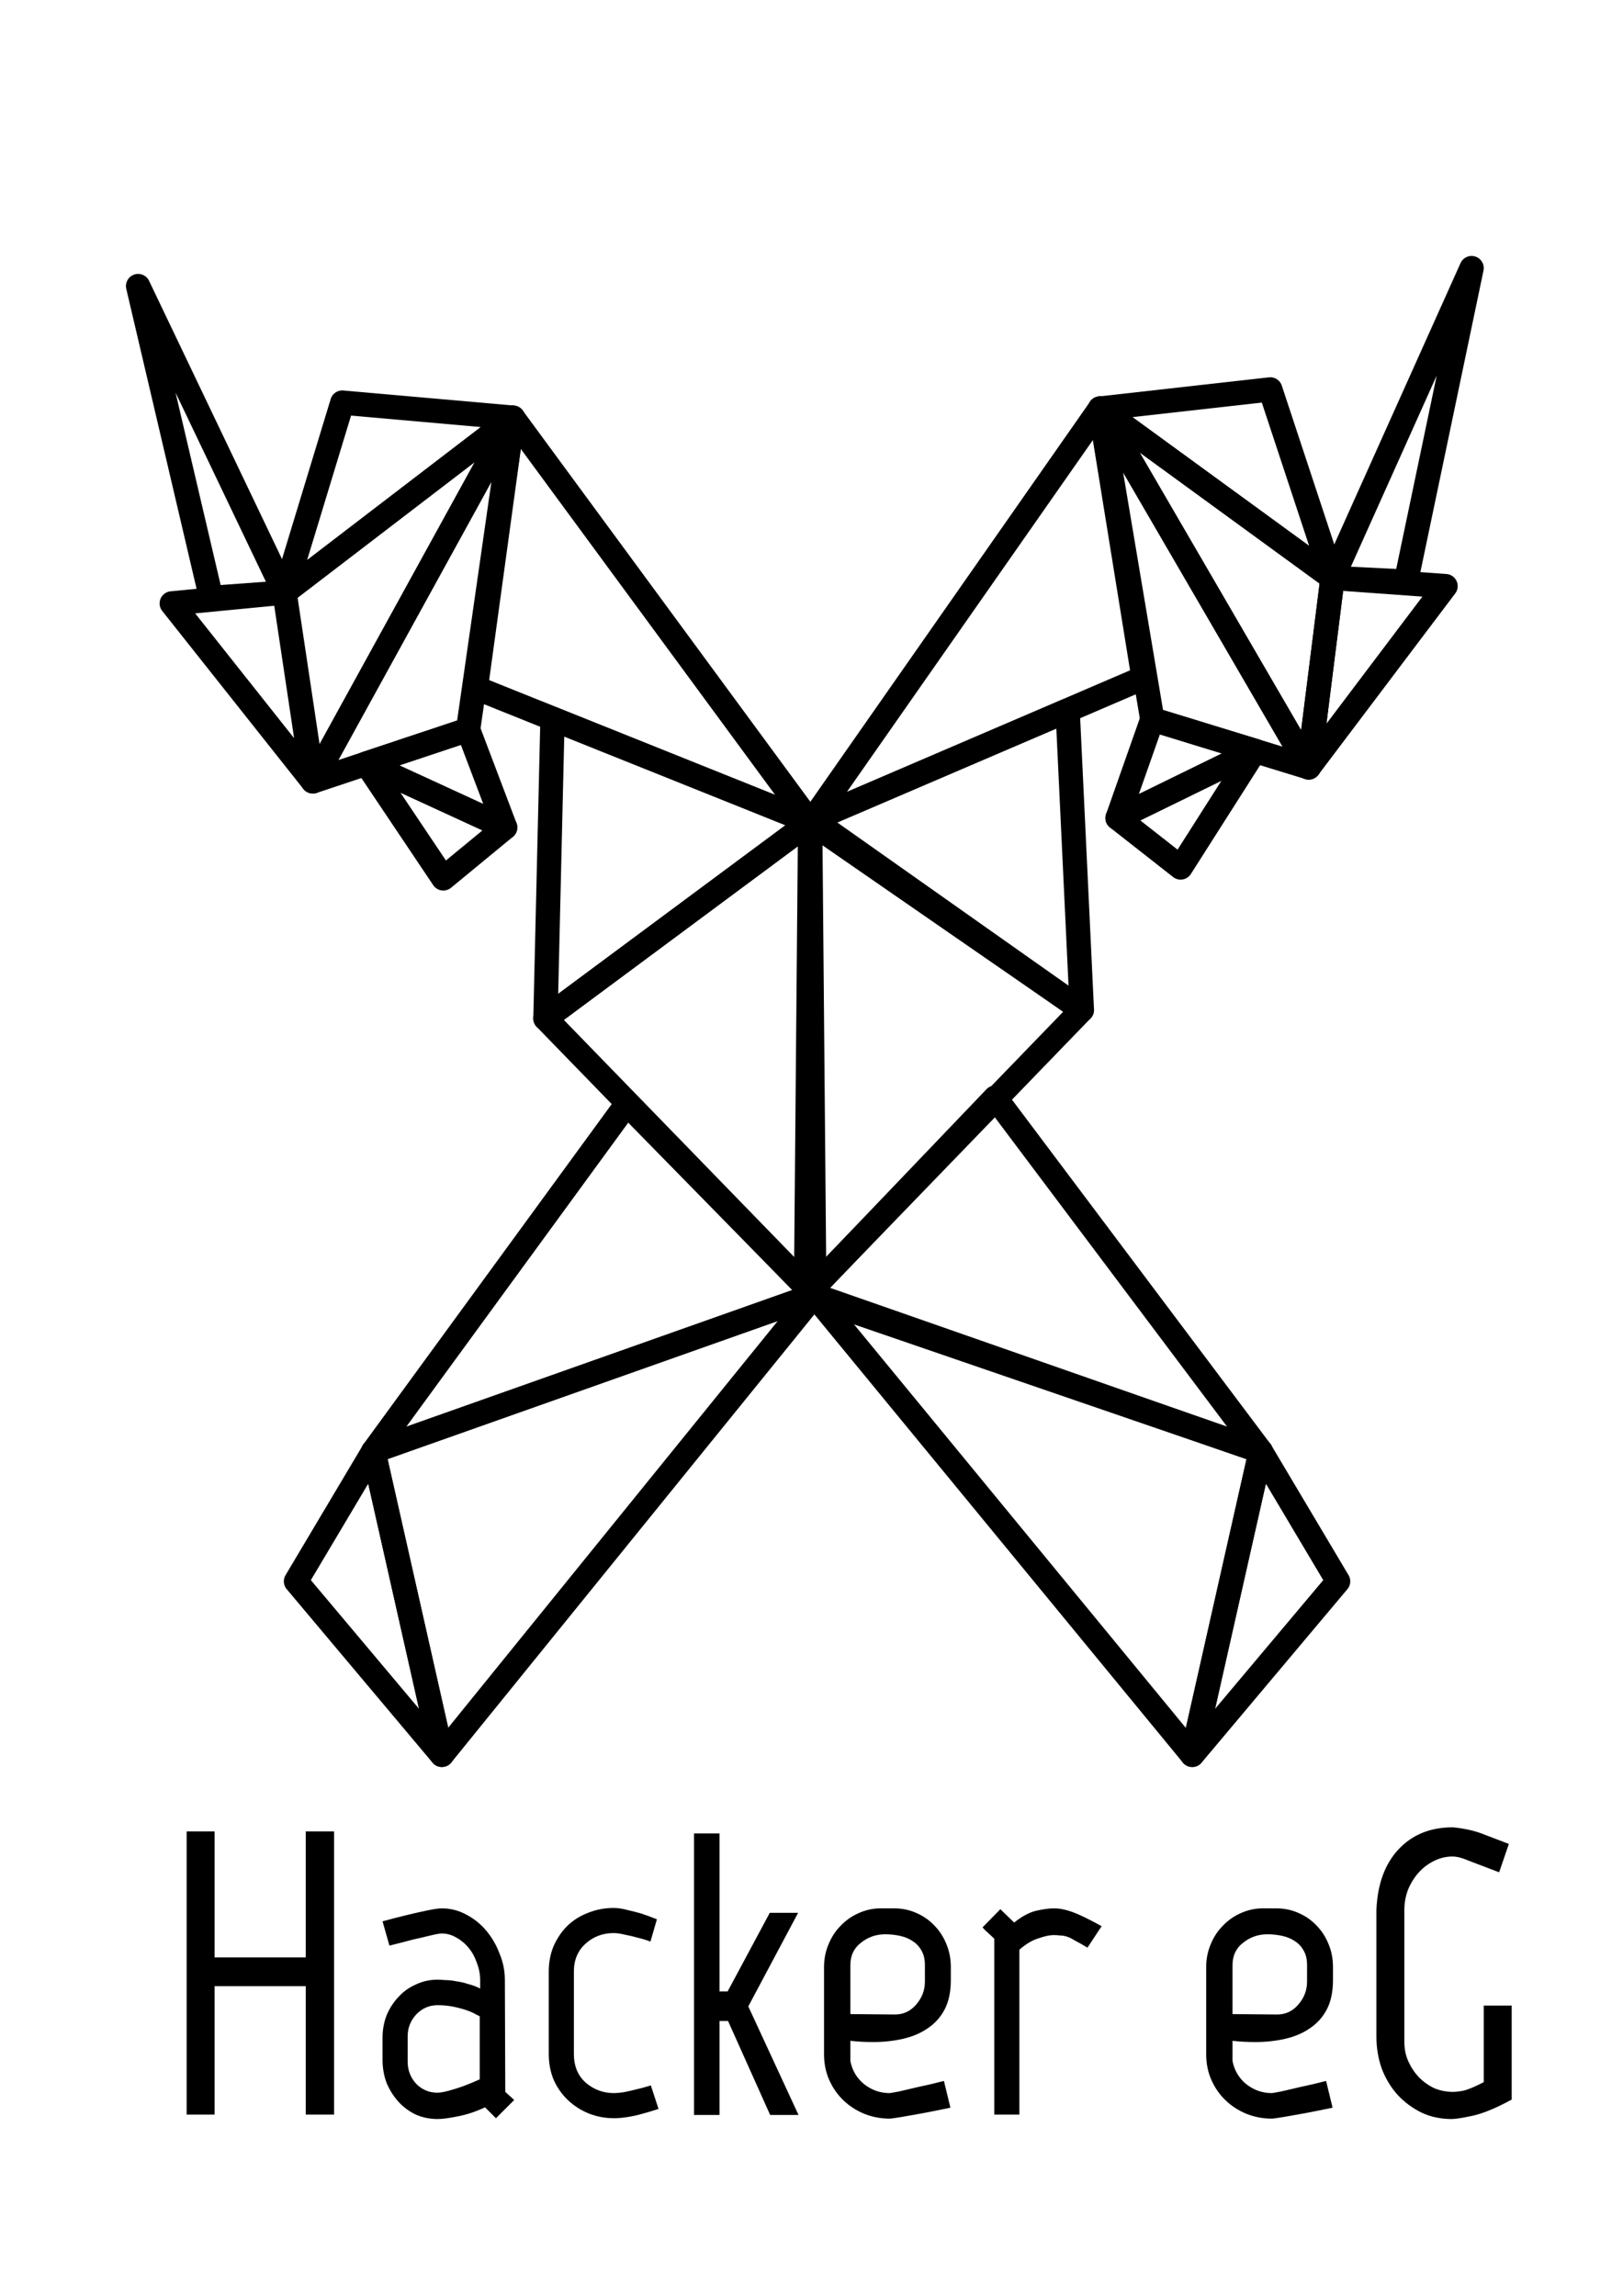 <?xml version="1.0" encoding="UTF-8" standalone="no"?>
<svg
   xmlns:dc="http://purl.org/dc/elements/1.1/"
   xmlns:cc="http://creativecommons.org/ns#"
   xmlns:rdf="http://www.w3.org/1999/02/22-rdf-syntax-ns#"
   xmlns:svg="http://www.w3.org/2000/svg"
   xmlns="http://www.w3.org/2000/svg"
   version="1.2"
   width="210mm"
   height="297mm"
   viewBox="0 0 21000 29700"
   preserveAspectRatio="xMidYMid"
   xml:space="preserve"
   id="svg86"
   style="fill-rule:evenodd;stroke-width:28.222;stroke-linejoin:round">
 <defs
   class="ClipPathGroup"
   id="defs5">
	

	
	
	
	
	
	
	
	
	
	
	
	
	
	
	
	
	
	

	
	
	
	
	
	
	
	
	
	
	

</defs>
 <defs
   class="TextShapeIndex"
   id="defs9" />
 <defs
   class="EmbeddedBulletChars"
   id="defs38" />
 <defs
   class="TextEmbeddedBitmaps"
   id="defs40" />
 <g
   id="g45"
   transform="translate(1225.427,22158.775)">
  <g
   id="id2"
   class="Master_Slide">
   <g
   id="bg-id2"
   class="Background" />
   <g
   id="bo-id2"
   class="BackgroundObjects" />
  </g>
 </g>
 

<style
   id="style2"
   type="text/css">
	.st0{fill:none;stroke:#99BA00;stroke-width:8;stroke-linecap:round;stroke-linejoin:round;stroke-miterlimit:1.5;}
	.st1{fill:none;stroke:#FFC600;stroke-width:8;stroke-linecap:round;stroke-linejoin:round;stroke-miterlimit:10;}
	.st2{fill:none;stroke:#0076BA;stroke-width:8;stroke-linecap:round;stroke-linejoin:round;stroke-miterlimit:1.5;}
</style><g
   style="fill:#000000;fill-opacity:1;fill-rule:evenodd;stroke-width:28.222;stroke-linejoin:round"
   id="g67-8-2"
   transform="matrix(39.304,0,0,39.304,26044.948,-13574.691)"><path
     id="path65-7-6"
     d="m -334.908,702.658 a 4,4 0 0 0 -2.998,1.232 l -62.191,65.018 a 4,4 0 0 0 1.59,6.549 l 149.596,51.367 a 4,4 0 0 0 4.496,-6.184 l -87.4,-116.387 a 4,4 0 0 0 -3.092,-1.596 z m -0.475,10.168 76.75,102.203 -131.363,-45.109 z"
     style="color:#000000;font-style:normal;font-variant:normal;font-weight:normal;font-stretch:normal;font-size:medium;line-height:normal;font-family:sans-serif;font-variant-ligatures:normal;font-variant-position:normal;font-variant-caps:normal;font-variant-numeric:normal;font-variant-alternates:normal;font-feature-settings:normal;text-indent:0;text-align:start;text-decoration:none;text-decoration-line:none;text-decoration-style:solid;text-decoration-color:#000000;letter-spacing:normal;word-spacing:normal;text-transform:none;writing-mode:lr-tb;direction:ltr;text-orientation:mixed;dominant-baseline:auto;baseline-shift:baseline;text-anchor:start;white-space:normal;shape-padding:0;clip-rule:nonzero;display:inline;overflow:visible;visibility:visible;opacity:1;isolation:auto;mix-blend-mode:normal;color-interpolation:sRGB;color-interpolation-filters:linearRGB;solid-color:#000000;solid-opacity:1;vector-effect:none;fill:#000000;fill-opacity:1;fill-rule:nonzero;stroke:none;stroke-width:8;stroke-linecap:round;stroke-linejoin:round;stroke-miterlimit:10;stroke-dasharray:none;stroke-dashoffset:0;stroke-opacity:1;color-rendering:auto;image-rendering:auto;shape-rendering:auto;text-rendering:auto;enable-background:accumulate" /></g><g
   style="fill:#000000;fill-opacity:1;fill-rule:evenodd;stroke-width:28.222;stroke-linejoin:round"
   id="g83-8-9"
   transform="matrix(34.934,-18.013,18.013,34.934,10177.881,-16447.709)"><path
     id="path81-7-0"
     d="m -271.924,864.023 a 4,4 0 0 0 -3.104,1.428 l -65.838,78.479 a 4,4 0 0 0 4.607,6.262 l 68.852,-28.76 a 4,4 0 0 0 2.451,-3.934 l -3.016,-49.719 a 4,4 0 0 0 -3.953,-3.756 z m -3.426,14.26 2.238,36.861 -51.053,21.324 z"
     style="color:#000000;font-style:normal;font-variant:normal;font-weight:normal;font-stretch:normal;font-size:medium;line-height:normal;font-family:sans-serif;font-variant-ligatures:normal;font-variant-position:normal;font-variant-caps:normal;font-variant-numeric:normal;font-variant-alternates:normal;font-feature-settings:normal;text-indent:0;text-align:start;text-decoration:none;text-decoration-line:none;text-decoration-style:solid;text-decoration-color:#000000;letter-spacing:normal;word-spacing:normal;text-transform:none;writing-mode:lr-tb;direction:ltr;text-orientation:mixed;dominant-baseline:auto;baseline-shift:baseline;text-anchor:start;white-space:normal;shape-padding:0;clip-rule:nonzero;display:inline;overflow:visible;visibility:visible;opacity:1;isolation:auto;mix-blend-mode:normal;color-interpolation:sRGB;color-interpolation-filters:linearRGB;solid-color:#000000;solid-opacity:1;vector-effect:none;fill:#000000;fill-opacity:1;fill-rule:nonzero;stroke:none;stroke-width:8;stroke-linecap:round;stroke-linejoin:round;stroke-miterlimit:10;stroke-dasharray:none;stroke-dashoffset:0;stroke-opacity:1;color-rendering:auto;image-rendering:auto;shape-rendering:auto;text-rendering:auto;enable-background:accumulate" /></g><g
   style="fill:#000000;fill-opacity:1;fill-rule:evenodd;stroke-width:28.222;stroke-linejoin:round"
   transform="matrix(-34.934,18.013,-18.013,-34.934,21721.451,57663.437)"
   id="g2007-3"><path
     id="path2005-5"
     d="m -265.467,860.004 a 4,4 0 0 0 -2.898,1.426 l -65.836,78.477 a 4,4 0 0 0 0.162,5.322 l 107.08,113.01 a 4,4 0 0 0 6.812,-3.594 l -41.244,-191.486 a 4,4 0 0 0 -4.076,-3.154 z m -2.023,12.828 36.518,169.537 -94.807,-100.053 z"
     style="color:#000000;font-style:normal;font-variant:normal;font-weight:normal;font-stretch:normal;font-size:medium;line-height:normal;font-family:sans-serif;font-variant-ligatures:normal;font-variant-position:normal;font-variant-caps:normal;font-variant-numeric:normal;font-variant-alternates:normal;font-feature-settings:normal;text-indent:0;text-align:start;text-decoration:none;text-decoration-line:none;text-decoration-style:solid;text-decoration-color:#000000;letter-spacing:normal;word-spacing:normal;text-transform:none;writing-mode:lr-tb;direction:ltr;text-orientation:mixed;dominant-baseline:auto;baseline-shift:baseline;text-anchor:start;white-space:normal;shape-padding:0;clip-rule:nonzero;display:inline;overflow:visible;visibility:visible;opacity:1;isolation:auto;mix-blend-mode:normal;color-interpolation:sRGB;color-interpolation-filters:linearRGB;solid-color:#000000;solid-opacity:1;vector-effect:none;fill:#000000;fill-opacity:1;fill-rule:nonzero;stroke:none;stroke-width:8;stroke-linecap:round;stroke-linejoin:round;stroke-miterlimit:10;stroke-dasharray:none;stroke-dashoffset:0;stroke-opacity:1;color-rendering:auto;image-rendering:auto;shape-rendering:auto;text-rendering:auto;enable-background:accumulate" /></g><g
   style="fill:#000000;fill-opacity:1;fill-rule:evenodd;stroke-width:28.222;stroke-linejoin:round"
   transform="matrix(-39.304,0,0,39.304,-4901.195,-13574.691)"
   id="g2025-5"><path
     id="path2023-8"
     d="m -330.91,704.727 a 4,4 0 0 0 -3.016,1.195 l -61.701,62.951 a 4,4 0 0 0 1.523,6.57 l 145.156,51.369 a 4,4 0 0 0 4.564,-6.129 l -83.455,-114.32 a 4,4 0 0 0 -3.072,-1.637 z m -0.607,10.166 73.051,100.066 -127.057,-44.965 z"
     style="color:#000000;font-style:normal;font-variant:normal;font-weight:normal;font-stretch:normal;font-size:medium;line-height:normal;font-family:sans-serif;font-variant-ligatures:normal;font-variant-position:normal;font-variant-caps:normal;font-variant-numeric:normal;font-variant-alternates:normal;font-feature-settings:normal;text-indent:0;text-align:start;text-decoration:none;text-decoration-line:none;text-decoration-style:solid;text-decoration-color:#000000;letter-spacing:normal;word-spacing:normal;text-transform:none;writing-mode:lr-tb;direction:ltr;text-orientation:mixed;dominant-baseline:auto;baseline-shift:baseline;text-anchor:start;white-space:normal;shape-padding:0;clip-rule:nonzero;display:inline;overflow:visible;visibility:visible;opacity:1;isolation:auto;mix-blend-mode:normal;color-interpolation:sRGB;color-interpolation-filters:linearRGB;solid-color:#000000;solid-opacity:1;vector-effect:none;fill:#000000;fill-opacity:1;fill-rule:nonzero;stroke:none;stroke-width:8;stroke-linecap:round;stroke-linejoin:round;stroke-miterlimit:10;stroke-dasharray:none;stroke-dashoffset:0;stroke-opacity:1;color-rendering:auto;image-rendering:auto;shape-rendering:auto;text-rendering:auto;enable-background:accumulate" /></g><g
   style="fill:#000000;fill-opacity:1;fill-rule:evenodd;stroke-width:28.222;stroke-linejoin:round"
   transform="matrix(-34.934,-18.013,-18.013,34.934,10965.866,-16447.709)"
   id="g2029-7"><path
     id="path2027-1"
     d="m -271.924,864.023 a 4,4 0 0 0 -3.104,1.428 l -65.838,78.479 a 4,4 0 0 0 4.607,6.262 l 68.852,-28.76 a 4,4 0 0 0 2.451,-3.934 l -3.016,-49.719 a 4,4 0 0 0 -3.953,-3.756 z m -3.426,14.26 2.238,36.861 -51.053,21.324 z"
     style="color:#000000;font-style:normal;font-variant:normal;font-weight:normal;font-stretch:normal;font-size:medium;line-height:normal;font-family:sans-serif;font-variant-ligatures:normal;font-variant-position:normal;font-variant-caps:normal;font-variant-numeric:normal;font-variant-alternates:normal;font-feature-settings:normal;text-indent:0;text-align:start;text-decoration:none;text-decoration-line:none;text-decoration-style:solid;text-decoration-color:#000000;letter-spacing:normal;word-spacing:normal;text-transform:none;writing-mode:lr-tb;direction:ltr;text-orientation:mixed;dominant-baseline:auto;baseline-shift:baseline;text-anchor:start;white-space:normal;shape-padding:0;clip-rule:nonzero;display:inline;overflow:visible;visibility:visible;opacity:1;isolation:auto;mix-blend-mode:normal;color-interpolation:sRGB;color-interpolation-filters:linearRGB;solid-color:#000000;solid-opacity:1;vector-effect:none;fill:#000000;fill-opacity:1;fill-rule:nonzero;stroke:none;stroke-width:8;stroke-linecap:round;stroke-linejoin:round;stroke-miterlimit:10;stroke-dasharray:none;stroke-dashoffset:0;stroke-opacity:1;color-rendering:auto;image-rendering:auto;shape-rendering:auto;text-rendering:auto;enable-background:accumulate" /></g><g
   style="fill:#000000;fill-opacity:1;fill-rule:evenodd;stroke-width:28.222;stroke-linejoin:round"
   id="g2033-7"
   transform="matrix(34.934,18.013,18.013,-34.934,-577.702,57663.437)"><path
     id="path2031-0"
     d="m -265.438,860.002 a 4,4 0 0 0 -2.928,1.428 l -65.836,78.477 a 4,4 0 0 0 0.15,5.311 l 105.473,112.182 a 4,4 0 0 0 6.832,-3.555 l -39.637,-190.658 a 4,4 0 0 0 -4.055,-3.184 z m -2.1,12.889 35.068,168.691 -93.32,-99.256 z"
     style="color:#000000;font-style:normal;font-variant:normal;font-weight:normal;font-stretch:normal;font-size:medium;line-height:normal;font-family:sans-serif;font-variant-ligatures:normal;font-variant-position:normal;font-variant-caps:normal;font-variant-numeric:normal;font-variant-alternates:normal;font-feature-settings:normal;text-indent:0;text-align:start;text-decoration:none;text-decoration-line:none;text-decoration-style:solid;text-decoration-color:#000000;letter-spacing:normal;word-spacing:normal;text-transform:none;writing-mode:lr-tb;direction:ltr;text-orientation:mixed;dominant-baseline:auto;baseline-shift:baseline;text-anchor:start;white-space:normal;shape-padding:0;clip-rule:nonzero;display:inline;overflow:visible;visibility:visible;opacity:1;isolation:auto;mix-blend-mode:normal;color-interpolation:sRGB;color-interpolation-filters:linearRGB;solid-color:#000000;solid-opacity:1;vector-effect:none;fill:#000000;fill-opacity:1;fill-rule:nonzero;stroke:none;stroke-width:8;stroke-linecap:round;stroke-linejoin:round;stroke-miterlimit:10;stroke-dasharray:none;stroke-dashoffset:0;stroke-opacity:1;color-rendering:auto;image-rendering:auto;shape-rendering:auto;text-rendering:auto;enable-background:accumulate" /></g><g
   style="fill:#000000;fill-opacity:1;fill-rule:evenodd;stroke-width:28.222;stroke-linejoin:round"
   id="g75-0-8-6"
   transform="matrix(39.304,0,0,39.304,25870.473,-20487.184)"><path
     id="path73-4-5-0"
     d="m -391.658,787.811 a 4,4 0 0 0 -2.23,0.785 l -87.143,64.646 a 4,4 0 0 0 -0.486,6 l 88.51,91.09 a 4,4 0 0 0 6.869,-2.822 l -1.365,-155.736 a 4,4 0 0 0 -4.154,-3.963 z m -3.777,11.893 1.209,137.895 -78.369,-80.652 z"
     style="color:#000000;font-style:normal;font-variant:normal;font-weight:normal;font-stretch:normal;font-size:medium;line-height:normal;font-family:sans-serif;font-variant-ligatures:normal;font-variant-position:normal;font-variant-caps:normal;font-variant-numeric:normal;font-variant-alternates:normal;font-feature-settings:normal;text-indent:0;text-align:start;text-decoration:none;text-decoration-line:none;text-decoration-style:solid;text-decoration-color:#000000;letter-spacing:normal;word-spacing:normal;text-transform:none;writing-mode:lr-tb;direction:ltr;text-orientation:mixed;dominant-baseline:auto;baseline-shift:baseline;text-anchor:start;white-space:normal;shape-padding:0;clip-rule:nonzero;display:inline;overflow:visible;visibility:visible;opacity:1;isolation:auto;mix-blend-mode:normal;color-interpolation:sRGB;color-interpolation-filters:linearRGB;solid-color:#000000;solid-opacity:1;vector-effect:none;fill:#000000;fill-opacity:1;fill-rule:nonzero;stroke:none;stroke-width:8;stroke-linecap:round;stroke-linejoin:round;stroke-miterlimit:10;stroke-dasharray:none;stroke-dashoffset:0;stroke-opacity:1;color-rendering:auto;image-rendering:auto;shape-rendering:auto;text-rendering:auto;enable-background:accumulate" /></g><path
   style="color:#000000;font-style:normal;font-variant:normal;font-weight:normal;font-stretch:normal;font-size:medium;line-height:normal;font-family:sans-serif;font-variant-ligatures:normal;font-variant-position:normal;font-variant-caps:normal;font-variant-numeric:normal;font-variant-alternates:normal;font-feature-settings:normal;text-indent:0;text-align:start;text-decoration:none;text-decoration-line:none;text-decoration-style:solid;text-decoration-color:#000000;letter-spacing:normal;word-spacing:normal;text-transform:none;writing-mode:lr-tb;direction:ltr;text-orientation:mixed;dominant-baseline:auto;baseline-shift:baseline;text-anchor:start;white-space:normal;shape-padding:0;clip-rule:nonzero;display:inline;overflow:visible;visibility:visible;opacity:1;isolation:auto;mix-blend-mode:normal;color-interpolation:sRGB;color-interpolation-filters:linearRGB;solid-color:#000000;solid-opacity:1;vector-effect:none;fill:#000000;fill-opacity:1;fill-rule:evenodd;stroke:none;stroke-width:314.435;stroke-linecap:round;stroke-linejoin:round;stroke-miterlimit:10;stroke-dasharray:none;stroke-dashoffset:0;stroke-opacity:1;color-rendering:auto;image-rendering:auto;shape-rendering:auto;text-rendering:auto;enable-background:accumulate"
   d="m 10483.413,10477.082 a 157.233,157.233 0 0 0 -157.979,155.823 l -53.694,6121.129 a 157.233,157.233 0 0 0 270.224,110.675 l 3569.006,-3690.411 a 157.233,157.233 0 0 0 -23.6,-238.613 L 10572.061,10504.97 a 157.233,157.233 0 0 0 -88.648,-27.888 z m 153.842,455.25 3118.858,2156.585 -3166.499,3274.215 z"
   id="path73-4-5-6-4" /><g
   style="fill:#000000;fill-opacity:1;fill-rule:evenodd;stroke-width:28.222;stroke-linejoin:round"
   id="g63-26-2-1"
   transform="matrix(8.044,-38.472,38.472,8.044,-27302.902,-13034.395)"><path
     id="path61-5-5-3"
     d="m -265.348,807.602 a 4,4 0 0 0 -1.643,0.373 l -95.547,44.559 a 4,4 0 0 0 -2.154,4.729 l 6.678,23.27 a 4,4 0 0 0 6.273,2.076 l 88.867,-67.828 a 4,4 0 0 0 -2.475,-7.178 z m -31.768,23.248 -54.824,41.844 -4.119,-14.354 z"
     style="color:#000000;font-style:normal;font-variant:normal;font-weight:normal;font-stretch:normal;font-size:medium;line-height:normal;font-family:sans-serif;font-variant-ligatures:normal;font-variant-position:normal;font-variant-caps:normal;font-variant-numeric:normal;font-variant-alternates:normal;font-feature-settings:normal;text-indent:0;text-align:start;text-decoration:none;text-decoration-line:none;text-decoration-style:solid;text-decoration-color:#000000;letter-spacing:normal;word-spacing:normal;text-transform:none;writing-mode:lr-tb;direction:ltr;text-orientation:mixed;dominant-baseline:auto;baseline-shift:baseline;text-anchor:start;white-space:normal;shape-padding:0;clip-rule:nonzero;display:inline;overflow:visible;visibility:visible;opacity:1;isolation:auto;mix-blend-mode:normal;color-interpolation:sRGB;color-interpolation-filters:linearRGB;solid-color:#000000;solid-opacity:1;vector-effect:none;fill:#000000;fill-opacity:1;fill-rule:nonzero;stroke:none;stroke-width:8;stroke-linecap:round;stroke-linejoin:round;stroke-miterlimit:10;stroke-dasharray:none;stroke-dashoffset:0;stroke-opacity:1;color-rendering:auto;image-rendering:auto;shape-rendering:auto;text-rendering:auto;enable-background:accumulate" /></g><path
   style="color:#000000;font-style:normal;font-variant:normal;font-weight:normal;font-stretch:normal;font-size:medium;line-height:normal;font-family:sans-serif;font-variant-ligatures:normal;font-variant-position:normal;font-variant-caps:normal;font-variant-numeric:normal;font-variant-alternates:normal;font-feature-settings:normal;text-indent:0;text-align:start;text-decoration:none;text-decoration-line:none;text-decoration-style:solid;text-decoration-color:#000000;letter-spacing:normal;word-spacing:normal;text-transform:none;writing-mode:lr-tb;direction:ltr;text-orientation:mixed;dominant-baseline:auto;baseline-shift:baseline;text-anchor:start;white-space:normal;shape-padding:0;clip-rule:nonzero;display:inline;overflow:visible;visibility:visible;opacity:1;isolation:auto;mix-blend-mode:normal;color-interpolation:sRGB;color-interpolation-filters:linearRGB;solid-color:#000000;solid-opacity:1;vector-effect:none;fill:#000000;fill-opacity:1;fill-rule:evenodd;stroke:none;stroke-width:314.435;stroke-linecap:round;stroke-linejoin:round;stroke-miterlimit:10;stroke-dasharray:none;stroke-dashoffset:0;stroke-opacity:1;color-rendering:auto;image-rendering:auto;shape-rendering:auto;text-rendering:auto;enable-background:accumulate"
   d="m 4427.153,5051.156 a 157.233,157.233 0 0 0 -148.53,111.459 l -747.357,2457.264 a 157.233,157.233 0 0 0 245.992,170.576 L 6731.988,5528.068 a 157.233,157.233 0 0 0 -81.757,-281.437 L 4442.858,5051.755 a 157.233,157.233 0 0 0 -15.705,-0.599 z m 115.164,325.038 1677.396,148.089 -2245.313,1719.205 z"
   id="path2113-3" /><path
   style="color:#000000;font-style:normal;font-variant:normal;font-weight:normal;font-stretch:normal;font-size:medium;line-height:normal;font-family:sans-serif;font-variant-ligatures:normal;font-variant-position:normal;font-variant-caps:normal;font-variant-numeric:normal;font-variant-alternates:normal;font-feature-settings:normal;text-indent:0;text-align:start;text-decoration:none;text-decoration-line:none;text-decoration-style:solid;text-decoration-color:#000000;letter-spacing:normal;word-spacing:normal;text-transform:none;writing-mode:lr-tb;direction:ltr;text-orientation:mixed;dominant-baseline:auto;baseline-shift:baseline;text-anchor:start;white-space:normal;shape-padding:0;clip-rule:nonzero;display:inline;overflow:visible;visibility:visible;opacity:1;isolation:auto;mix-blend-mode:normal;color-interpolation:sRGB;color-interpolation-filters:linearRGB;solid-color:#000000;solid-opacity:1;vector-effect:none;fill:#000000;fill-opacity:1;fill-rule:evenodd;stroke:none;stroke-width:314.435;stroke-linecap:round;stroke-linejoin:round;stroke-miterlimit:10;stroke-dasharray:none;stroke-dashoffset:0;stroke-opacity:1;color-rendering:auto;image-rendering:auto;shape-rendering:auto;text-rendering:auto;enable-background:accumulate"
   d="m 3685.089,7508.449 a 157.233,157.233 0 0 0 -18.493,0.686 l -1459.152,140.651 a 157.233,157.233 0 0 0 -108.105,254.176 l 1825.709,2302.331 a 157.233,157.233 0 0 0 278.664,-121.015 L 3837.158,7642.301 A 157.233,157.233 0 0 0 3685.089,7508.449 Z M 3548.329,7836.429 3805.332,9549.257 2525.283,7935.041 Z"
   id="path2109-0" /><path
   style="color:#000000;font-style:normal;font-variant:normal;font-weight:normal;font-stretch:normal;font-size:medium;line-height:normal;font-family:sans-serif;font-variant-ligatures:normal;font-variant-position:normal;font-variant-caps:normal;font-variant-numeric:normal;font-variant-alternates:normal;font-feature-settings:normal;text-indent:0;text-align:start;text-decoration:none;text-decoration-line:none;text-decoration-style:solid;text-decoration-color:#000000;letter-spacing:normal;word-spacing:normal;text-transform:none;writing-mode:lr-tb;direction:ltr;text-orientation:mixed;dominant-baseline:auto;baseline-shift:baseline;text-anchor:start;white-space:normal;shape-padding:0;clip-rule:nonzero;display:inline;overflow:visible;visibility:visible;opacity:1;isolation:auto;mix-blend-mode:normal;color-interpolation:sRGB;color-interpolation-filters:linearRGB;solid-color:#000000;solid-opacity:1;vector-effect:none;fill:#000000;fill-opacity:1;fill-rule:evenodd;stroke:none;stroke-width:314.435;stroke-linecap:round;stroke-linejoin:round;stroke-miterlimit:10;stroke-dasharray:none;stroke-dashoffset:0;stroke-opacity:1;color-rendering:auto;image-rendering:auto;shape-rendering:auto;text-rendering:auto;enable-background:accumulate"
   d="m 6638.406,5246.102 a 157.233,157.233 0 0 0 -139.757,81.37 l -2588.164,4705.365 a 157.233,157.233 0 0 0 187.456,224.925 l 2008.403,-669.272 a 157.233,157.233 0 0 0 105.919,-126.799 l 579.761,-4036.096 A 157.233,157.233 0 0 0 6638.406,5246.102 Z M 6358.013,6235.578 5914.826,9320.879 4379.549,9832.486 Z"
   id="path2111-9" /><path
   style="color:#000000;font-style:normal;font-variant:normal;font-weight:normal;font-stretch:normal;font-size:medium;line-height:normal;font-family:sans-serif;font-variant-ligatures:normal;font-variant-position:normal;font-variant-caps:normal;font-variant-numeric:normal;font-variant-alternates:normal;font-feature-settings:normal;text-indent:0;text-align:start;text-decoration:none;text-decoration-line:none;text-decoration-style:solid;text-decoration-color:#000000;letter-spacing:normal;word-spacing:normal;text-transform:none;writing-mode:lr-tb;direction:ltr;text-orientation:mixed;dominant-baseline:auto;baseline-shift:baseline;text-anchor:start;white-space:normal;shape-padding:0;clip-rule:nonzero;display:inline;overflow:visible;visibility:visible;opacity:1;isolation:auto;mix-blend-mode:normal;color-interpolation:sRGB;color-interpolation-filters:linearRGB;solid-color:#000000;solid-opacity:1;vector-effect:none;fill:#000000;fill-opacity:1;fill-rule:evenodd;stroke:none;stroke-width:314.435;stroke-linecap:round;stroke-linejoin:round;stroke-miterlimit:10;stroke-dasharray:none;stroke-dashoffset:0;stroke-opacity:1;color-rendering:auto;image-rendering:auto;shape-rendering:auto;text-rendering:auto;enable-background:accumulate"
   d="m 6057.94,9282.132 a 157.233,157.233 0 0 0 -50.996,8.052 l -1316.96,438.786 a 157.233,157.233 0 0 0 -15.994,291.991 l 1796.514,826.199 a 157.233,157.233 0 0 0 212.695,-198.567 L 6203.653,9383.609 a 157.233,157.233 0 0 0 -145.713,-101.477 z m -94.805,354.076 289.962,764.877 -1086.269,-499.562 z"
   id="path2117-5" /><path
   style="color:#000000;font-style:normal;font-variant:normal;font-weight:normal;font-stretch:normal;font-size:medium;line-height:normal;font-family:sans-serif;font-variant-ligatures:normal;font-variant-position:normal;font-variant-caps:normal;font-variant-numeric:normal;font-variant-alternates:normal;font-feature-settings:normal;text-indent:0;text-align:start;text-decoration:none;text-decoration-line:none;text-decoration-style:solid;text-decoration-color:#000000;letter-spacing:normal;word-spacing:normal;text-transform:none;writing-mode:lr-tb;direction:ltr;text-orientation:mixed;dominant-baseline:auto;baseline-shift:baseline;text-anchor:start;white-space:normal;shape-padding:0;clip-rule:nonzero;display:inline;overflow:visible;visibility:visible;opacity:1;isolation:auto;mix-blend-mode:normal;color-interpolation:sRGB;color-interpolation-filters:linearRGB;solid-color:#000000;solid-opacity:1;vector-effect:none;fill:#000000;fill-opacity:1;fill-rule:evenodd;stroke:none;stroke-width:314.435;stroke-linecap:round;stroke-linejoin:round;stroke-miterlimit:10;stroke-dasharray:none;stroke-dashoffset:0;stroke-opacity:1;color-rendering:auto;image-rendering:auto;shape-rendering:auto;text-rendering:auto;enable-background:accumulate"
   d="m 4744.55,9721.005 a 157.233,157.233 0 0 0 -135.431,244.7 l 996.291,1485.235 a 157.233,157.233 0 0 0 230.51,33.779 l 800.22,-659.036 a 157.233,157.233 0 0 0 -34.254,-264.197 L 4805.366,9735.29 a 157.233,157.233 0 0 0 -60.816,-14.285 z m 436.761,533.268 1061.367,488.11 -472.766,389.355 z"
   id="path2119-43" /><path
   style="color:#000000;font-style:normal;font-variant:normal;font-weight:normal;font-stretch:normal;font-size:medium;line-height:normal;font-family:sans-serif;font-variant-ligatures:normal;font-variant-position:normal;font-variant-caps:normal;font-variant-numeric:normal;font-variant-alternates:normal;font-feature-settings:normal;text-indent:0;text-align:start;text-decoration:none;text-decoration-line:none;text-decoration-style:solid;text-decoration-color:#000000;letter-spacing:normal;word-spacing:normal;text-transform:none;writing-mode:lr-tb;direction:ltr;text-orientation:mixed;dominant-baseline:auto;baseline-shift:baseline;text-anchor:start;white-space:normal;shape-padding:0;clip-rule:nonzero;display:inline;overflow:visible;visibility:visible;opacity:1;isolation:auto;mix-blend-mode:normal;color-interpolation:sRGB;color-interpolation-filters:linearRGB;solid-color:#000000;solid-opacity:1;vector-effect:none;fill:#000000;fill-opacity:1;fill-rule:evenodd;stroke:none;stroke-width:314.435;stroke-linecap:round;stroke-linejoin:round;stroke-miterlimit:10;stroke-dasharray:none;stroke-dashoffset:0;stroke-opacity:1;color-rendering:auto;image-rendering:auto;shape-rendering:auto;text-rendering:auto;enable-background:accumulate"
   d="m 6642.161,5246.153 a 157.233,157.233 0 0 0 -161.517,135.716 l -479.551,3494.965 a 157.233,157.233 0 0 0 97.203,167.276 l 4325.792,1736.076 a 157.233,157.233 0 0 0 185.223,-239.035 L 6763.066,5310.11 a 157.233,157.233 0 0 0 -120.905,-63.956 z m 97.29,562.632 3289.66,4474.074 -3699.82,-1484.854 z"
   id="path2126-64" /><path
   style="color:#000000;font-style:normal;font-variant:normal;font-weight:normal;font-stretch:normal;font-size:medium;line-height:normal;font-family:sans-serif;font-variant-ligatures:normal;font-variant-position:normal;font-variant-caps:normal;font-variant-numeric:normal;font-variant-alternates:normal;font-feature-settings:normal;text-indent:0;text-align:start;text-decoration:none;text-decoration-line:none;text-decoration-style:solid;text-decoration-color:#000000;letter-spacing:normal;word-spacing:normal;text-transform:none;writing-mode:lr-tb;direction:ltr;text-orientation:mixed;dominant-baseline:auto;baseline-shift:baseline;text-anchor:start;white-space:normal;shape-padding:0;clip-rule:nonzero;display:inline;overflow:visible;visibility:visible;opacity:1;isolation:auto;mix-blend-mode:normal;color-interpolation:sRGB;color-interpolation-filters:linearRGB;solid-color:#000000;solid-opacity:1;vector-effect:none;fill:#000000;fill-opacity:1;fill-rule:evenodd;stroke:none;stroke-width:314.435;stroke-linecap:round;stroke-linejoin:round;stroke-miterlimit:10;stroke-dasharray:none;stroke-dashoffset:0;stroke-opacity:1;color-rendering:auto;image-rendering:auto;shape-rendering:auto;text-rendering:auto;enable-background:accumulate"
   d="m 7145.925,9141.861 a 157.233,157.233 0 0 0 -154.173,153.476 l -91.403,3876.19 a 157.233,157.233 0 0 0 250.844,129.972 l 3425.122,-2540.951 a 157.233,157.233 0 0 0 -35.21,-272.213 L 7207.381,9153.099 a 157.233,157.233 0 0 0 -61.456,-11.238 z m 154.83,387.355 2862.288,1146.415 -2940.764,2181.619 z"
   id="path2143-3" /><path
   style="color:#000000;font-style:normal;font-variant:normal;font-weight:normal;font-stretch:normal;font-size:medium;line-height:normal;font-family:sans-serif;font-variant-ligatures:normal;font-variant-position:normal;font-variant-caps:normal;font-variant-numeric:normal;font-variant-alternates:normal;font-feature-settings:normal;text-indent:0;text-align:start;text-decoration:none;text-decoration-line:none;text-decoration-style:solid;text-decoration-color:#000000;letter-spacing:normal;word-spacing:normal;text-transform:none;writing-mode:lr-tb;direction:ltr;text-orientation:mixed;dominant-baseline:auto;baseline-shift:baseline;text-anchor:start;white-space:normal;shape-padding:0;clip-rule:nonzero;display:inline;overflow:visible;visibility:visible;opacity:1;isolation:auto;mix-blend-mode:normal;color-interpolation:sRGB;color-interpolation-filters:linearRGB;solid-color:#000000;solid-opacity:1;vector-effect:none;fill:#000000;fill-opacity:1;fill-rule:evenodd;stroke:none;stroke-width:314.435;stroke-linecap:round;stroke-linejoin:round;stroke-miterlimit:10;stroke-dasharray:none;stroke-dashoffset:0;stroke-opacity:1;color-rendering:auto;image-rendering:auto;shape-rendering:auto;text-rendering:auto;enable-background:accumulate"
   d="m 17237.23,7319.38 a 157.233,157.233 0 0 0 -151.629,137.537 l -308.256,2451.019 a 157.233,157.233 0 0 0 281.469,114.342 l 1770.348,-2345.173 a 157.233,157.233 0 0 0 -114.135,-251.533 l -1462.084,-105.846 a 157.233,157.233 0 0 0 -15.713,-0.365 z m 141.738,324.731 1025.11,74.209 -1241.236,1644.259 z"
   id="path2109-2-5" /><path
   style="color:#000000;font-style:normal;font-variant:normal;font-weight:normal;font-stretch:normal;font-size:medium;line-height:normal;font-family:sans-serif;font-variant-ligatures:normal;font-variant-position:normal;font-variant-caps:normal;font-variant-numeric:normal;font-variant-alternates:normal;font-feature-settings:normal;text-indent:0;text-align:start;text-decoration:none;text-decoration-line:none;text-decoration-style:solid;text-decoration-color:#000000;letter-spacing:normal;word-spacing:normal;text-transform:none;writing-mode:lr-tb;direction:ltr;text-orientation:mixed;dominant-baseline:auto;baseline-shift:baseline;text-anchor:start;white-space:normal;shape-padding:0;clip-rule:nonzero;display:inline;overflow:visible;visibility:visible;opacity:1;isolation:auto;mix-blend-mode:normal;color-interpolation:sRGB;color-interpolation-filters:linearRGB;solid-color:#000000;solid-opacity:1;vector-effect:none;fill:#000000;fill-opacity:1;fill-rule:evenodd;stroke:none;stroke-width:314.435;stroke-linecap:round;stroke-linejoin:round;stroke-miterlimit:10;stroke-dasharray:none;stroke-dashoffset:0;stroke-opacity:1;color-rendering:auto;image-rendering:auto;shape-rendering:auto;text-rendering:auto;enable-background:accumulate"
   d="m 16428.291,4880.737 a 157.233,157.233 0 0 0 -9.942,0.799 l -2202.102,247.413 a 157.233,157.233 0 0 0 -75.023,283.302 l 3007.785,2191.354 a 157.233,157.233 0 0 0 241.862,-176.387 l -805.683,-2438.767 a 157.233,157.233 0 0 0 -156.897,-107.714 z m -101.641,327.516 612.248,1853.239 -2285.64,-1665.227 z"
   id="path2113-9-2" /><g
   style="fill:#000000;fill-opacity:1;fill-rule:evenodd;stroke-width:28.222;stroke-linejoin:round"
   id="g63-26-2-9-1"
   transform="matrix(-8.959,-38.27,-38.27,8.959,47724.228,-13955.776)"><path
     id="path61-5-5-1-9"
     d="m -265.348,807.602 a 4,4 0 0 0 -1.643,0.373 l -95.547,44.559 a 4,4 0 0 0 -2.154,4.729 l 6.678,23.27 a 4,4 0 0 0 6.273,2.076 l 88.867,-67.828 a 4,4 0 0 0 -2.475,-7.178 z m -31.768,23.248 -54.824,41.844 -4.119,-14.354 z"
     style="color:#000000;font-style:normal;font-variant:normal;font-weight:normal;font-stretch:normal;font-size:medium;line-height:normal;font-family:sans-serif;font-variant-ligatures:normal;font-variant-position:normal;font-variant-caps:normal;font-variant-numeric:normal;font-variant-alternates:normal;font-feature-settings:normal;text-indent:0;text-align:start;text-decoration:none;text-decoration-line:none;text-decoration-style:solid;text-decoration-color:#000000;letter-spacing:normal;word-spacing:normal;text-transform:none;writing-mode:lr-tb;direction:ltr;text-orientation:mixed;dominant-baseline:auto;baseline-shift:baseline;text-anchor:start;white-space:normal;shape-padding:0;clip-rule:nonzero;display:inline;overflow:visible;visibility:visible;opacity:1;isolation:auto;mix-blend-mode:normal;color-interpolation:sRGB;color-interpolation-filters:linearRGB;solid-color:#000000;solid-opacity:1;vector-effect:none;fill:#000000;fill-opacity:1;fill-rule:nonzero;stroke:none;stroke-width:8;stroke-linecap:round;stroke-linejoin:round;stroke-miterlimit:10;stroke-dasharray:none;stroke-dashoffset:0;stroke-opacity:1;color-rendering:auto;image-rendering:auto;shape-rendering:auto;text-rendering:auto;enable-background:accumulate" /></g><g
   transform="matrix(-8.959,-38.27,-38.27,8.959,47724.228,-13955.776)"
   id="g2103-3-1"
   style="fill:#000000;fill-opacity:1;fill-rule:evenodd;stroke-width:28.222;stroke-linejoin:round"><path
     id="path2105-1-9"
     d="m -354.123,875.428 a 4,4 0 0 0 -1.436,0.248 l -58.932,21.852 a 4,4 0 0 0 0.221,7.574 l 130.66,39.955 a 4,4 0 0 0 3.781,-6.855 l -71.729,-61.805 a 4,4 0 0 0 -2.566,-0.969 z m -0.867,8.57 55.525,47.844 -101.146,-30.93 z"
     style="color:#000000;font-style:normal;font-variant:normal;font-weight:normal;font-stretch:normal;font-size:medium;line-height:normal;font-family:sans-serif;font-variant-ligatures:normal;font-variant-position:normal;font-variant-caps:normal;font-variant-numeric:normal;font-variant-alternates:normal;font-feature-settings:normal;text-indent:0;text-align:start;text-decoration:none;text-decoration-line:none;text-decoration-style:solid;text-decoration-color:#000000;letter-spacing:normal;word-spacing:normal;text-transform:none;writing-mode:lr-tb;direction:ltr;text-orientation:mixed;dominant-baseline:auto;baseline-shift:baseline;text-anchor:start;white-space:normal;shape-padding:0;clip-rule:nonzero;display:inline;overflow:visible;visibility:visible;opacity:1;isolation:auto;mix-blend-mode:normal;color-interpolation:sRGB;color-interpolation-filters:linearRGB;solid-color:#000000;solid-opacity:1;vector-effect:none;fill:#000000;fill-opacity:1;fill-rule:nonzero;stroke:none;stroke-width:8;stroke-linecap:round;stroke-linejoin:round;stroke-miterlimit:10;stroke-dasharray:none;stroke-dashoffset:0;stroke-opacity:1;color-rendering:auto;image-rendering:auto;shape-rendering:auto;text-rendering:auto;enable-background:accumulate" /></g><path
   style="color:#000000;font-style:normal;font-variant:normal;font-weight:normal;font-stretch:normal;font-size:medium;line-height:normal;font-family:sans-serif;font-variant-ligatures:normal;font-variant-position:normal;font-variant-caps:normal;font-variant-numeric:normal;font-variant-alternates:normal;font-feature-settings:normal;text-indent:0;text-align:start;text-decoration:none;text-decoration-line:none;text-decoration-style:solid;text-decoration-color:#000000;letter-spacing:normal;word-spacing:normal;text-transform:none;writing-mode:lr-tb;direction:ltr;text-orientation:mixed;dominant-baseline:auto;baseline-shift:baseline;text-anchor:start;white-space:normal;shape-padding:0;clip-rule:nonzero;display:inline;overflow:visible;visibility:visible;opacity:1;isolation:auto;mix-blend-mode:normal;color-interpolation:sRGB;color-interpolation-filters:linearRGB;solid-color:#000000;solid-opacity:1;vector-effect:none;fill:#000000;fill-opacity:1;fill-rule:evenodd;stroke:none;stroke-width:314.435;stroke-linecap:round;stroke-linejoin:round;stroke-miterlimit:10;stroke-dasharray:none;stroke-dashoffset:0;stroke-opacity:1;color-rendering:auto;image-rendering:auto;shape-rendering:auto;text-rendering:auto;enable-background:accumulate"
   d="m 14240.675,5128.183 a 157.233,157.233 0 0 0 -161.922,183.055 l 675.755,4021.142 a 157.233,157.233 0 0 0 108.908,124.237 l 2023.783,621.234 a 157.233,157.233 0 0 0 182.047,-229.324 L 14369.705,5206.151 a 157.233,157.233 0 0 0 -129.03,-77.968 z m 291.269,982.468 2063.594,3548.756 -1547.03,-474.886 z"
   id="path2111-6-6" /><path
   style="color:#000000;font-style:normal;font-variant:normal;font-weight:normal;font-stretch:normal;font-size:medium;line-height:normal;font-family:sans-serif;font-variant-ligatures:normal;font-variant-position:normal;font-variant-caps:normal;font-variant-numeric:normal;font-variant-alternates:normal;font-feature-settings:normal;text-indent:0;text-align:start;text-decoration:none;text-decoration-line:none;text-decoration-style:solid;text-decoration-color:#000000;letter-spacing:normal;word-spacing:normal;text-transform:none;writing-mode:lr-tb;direction:ltr;text-orientation:mixed;dominant-baseline:auto;baseline-shift:baseline;text-anchor:start;white-space:normal;shape-padding:0;clip-rule:nonzero;display:inline;overflow:visible;visibility:visible;opacity:1;isolation:auto;mix-blend-mode:normal;color-interpolation:sRGB;color-interpolation-filters:linearRGB;solid-color:#000000;solid-opacity:1;vector-effect:none;fill:#000000;fill-opacity:1;fill-rule:evenodd;stroke:none;stroke-width:314.435;stroke-linecap:round;stroke-linejoin:round;stroke-miterlimit:10;stroke-dasharray:none;stroke-dashoffset:0;stroke-opacity:1;color-rendering:auto;image-rendering:auto;shape-rendering:auto;text-rendering:auto;enable-background:accumulate"
   d="m 14909.201,9149.11 a 157.233,157.233 0 0 0 -147.94,104.999 l -449.283,1276.053 a 157.233,157.233 0 0 0 217.371,193.442 l 1776.318,-868.763 a 157.233,157.233 0 0 0 -22.943,-291.524 l -1327.046,-407.291 a 157.233,157.233 0 0 0 -46.477,-6.917 z m 98.516,351.798 802.409,246.27 -1074.067,525.301 z"
   id="path2117-4-5" /><path
   style="color:#000000;font-style:normal;font-variant:normal;font-weight:normal;font-stretch:normal;font-size:medium;line-height:normal;font-family:sans-serif;font-variant-ligatures:normal;font-variant-position:normal;font-variant-caps:normal;font-variant-numeric:normal;font-variant-alternates:normal;font-feature-settings:normal;text-indent:0;text-align:start;text-decoration:none;text-decoration-line:none;text-decoration-style:solid;text-decoration-color:#000000;letter-spacing:normal;word-spacing:normal;text-transform:none;writing-mode:lr-tb;direction:ltr;text-orientation:mixed;dominant-baseline:auto;baseline-shift:baseline;text-anchor:start;white-space:normal;shape-padding:0;clip-rule:nonzero;display:inline;overflow:visible;visibility:visible;opacity:1;isolation:auto;mix-blend-mode:normal;color-interpolation:sRGB;color-interpolation-filters:linearRGB;solid-color:#000000;solid-opacity:1;vector-effect:none;fill:#000000;fill-opacity:1;fill-rule:evenodd;stroke:none;stroke-width:314.435;stroke-linecap:round;stroke-linejoin:round;stroke-miterlimit:10;stroke-dasharray:none;stroke-dashoffset:0;stroke-opacity:1;color-rendering:auto;image-rendering:auto;shape-rendering:auto;text-rendering:auto;enable-background:accumulate"
   d="m 16242.44,9556.528 a 157.233,157.233 0 0 0 -74.92,15.855 l -1776.325,868.759 a 157.233,157.233 0 0 0 -27.947,264.936 l 815.691,639.786 a 157.233,157.233 0 0 0 229.637,-39.258 l 960.631,-1508.549 a 157.233,157.233 0 0 0 -126.767,-241.529 z m -438.394,543.648 -567.531,891.232 -481.901,-377.978 z"
   id="path2119-4-9" /><path
   style="color:#000000;font-style:normal;font-variant:normal;font-weight:normal;font-stretch:normal;font-size:medium;line-height:normal;font-family:sans-serif;font-variant-ligatures:normal;font-variant-position:normal;font-variant-caps:normal;font-variant-numeric:normal;font-variant-alternates:normal;font-feature-settings:normal;text-indent:0;text-align:start;text-decoration:none;text-decoration-line:none;text-decoration-style:solid;text-decoration-color:#000000;letter-spacing:normal;word-spacing:normal;text-transform:none;writing-mode:lr-tb;direction:ltr;text-orientation:mixed;dominant-baseline:auto;baseline-shift:baseline;text-anchor:start;white-space:normal;shape-padding:0;clip-rule:nonzero;display:inline;overflow:visible;visibility:visible;opacity:1;isolation:auto;mix-blend-mode:normal;color-interpolation:sRGB;color-interpolation-filters:linearRGB;solid-color:#000000;solid-opacity:1;vector-effect:none;fill:#000000;fill-opacity:1;fill-rule:evenodd;stroke:none;stroke-width:314.435;stroke-linecap:round;stroke-linejoin:round;stroke-miterlimit:10;stroke-dasharray:none;stroke-dashoffset:0;stroke-opacity:1;color-rendering:auto;image-rendering:auto;shape-rendering:auto;text-rendering:auto;enable-background:accumulate"
   d="m 14235.419,5128 a 157.233,157.233 0 0 0 -130.468,67.095 l -3720.525,5321.186 a 157.233,157.233 0 0 0 190.865,234.557 l 4283.202,-1838.641 a 157.233,157.233 0 0 0 93.192,-169.543 l -562.68,-3482.548 a 157.233,157.233 0 0 0 -153.586,-132.106 z m -94.973,565.067 481.255,2978.602 -3663.394,1572.571 z"
   id="path2126-6-1" /><path
   style="color:#000000;font-style:normal;font-variant:normal;font-weight:normal;font-stretch:normal;font-size:medium;line-height:normal;font-family:sans-serif;font-variant-ligatures:normal;font-variant-position:normal;font-variant-caps:normal;font-variant-numeric:normal;font-variant-alternates:normal;font-feature-settings:normal;text-indent:0;text-align:start;text-decoration:none;text-decoration-line:none;text-decoration-style:solid;text-decoration-color:#000000;letter-spacing:normal;word-spacing:normal;text-transform:none;writing-mode:lr-tb;direction:ltr;text-orientation:mixed;dominant-baseline:auto;baseline-shift:baseline;text-anchor:start;white-space:normal;shape-padding:0;clip-rule:nonzero;display:inline;overflow:visible;visibility:visible;opacity:1;isolation:auto;mix-blend-mode:normal;color-interpolation:sRGB;color-interpolation-filters:linearRGB;solid-color:#000000;solid-opacity:1;vector-effect:none;fill:#000000;fill-opacity:1;fill-rule:evenodd;stroke:none;stroke-width:314.435;stroke-linecap:round;stroke-linejoin:round;stroke-miterlimit:10;stroke-dasharray:none;stroke-dashoffset:0;stroke-opacity:1;color-rendering:auto;image-rendering:auto;shape-rendering:auto;text-rendering:auto;enable-background:accumulate"
   d="m 13817.876,9034.924 a 157.233,157.233 0 0 0 -65.555,12.654 l -3300.968,1414.285 a 157.233,157.233 0 0 0 -28.716,272.972 l 3484.682,2458.629 a 157.233,157.233 0 0 0 247.683,-135.913 l -183.727,-3872.91 a 157.233,157.233 0 0 0 -153.399,-149.717 z m -149.944,390.892 157.736,3325.216 -2991.894,-2110.936 z"
   id="path2143-0-7" /><g
   transform="matrix(3.65,0,0,3.65,-31648.015,1445.871)"
   aria-label="Hacker eG"
   style="font-style:normal;font-variant:normal;font-weight:bold;font-stretch:normal;font-size:1435.921px;line-height:1.25;font-family:Lato;-inkscape-font-specification:'Lato, Bold';font-variant-ligatures:normal;font-variant-caps:normal;font-variant-numeric:normal;font-feature-settings:normal;text-align:start;letter-spacing:0px;word-spacing:0px;writing-mode:lr-tb;text-anchor:start;opacity:1;vector-effect:none;fill:#000000;fill-opacity:1;fill-rule:evenodd;stroke:none;stroke-width:90.273;stroke-linecap:round;stroke-linejoin:round;stroke-miterlimit:10;stroke-dasharray:none;stroke-dashoffset:0;stroke-opacity:1"
   id="text1019-8"><path
     d="m 9431.411,6094.78 v 446.572 h 323.082 v -446.572 h 100.514 v 1003.709 H 9754.493 v -455.187 h -323.082 v 455.187 h -99.079 v -1003.709 z"
     style="font-style:normal;font-variant:normal;font-weight:bold;font-stretch:normal;font-size:1435.921px;font-family:Marvel;-inkscape-font-specification:'Marvel, Bold';font-variant-ligatures:normal;font-variant-caps:normal;font-variant-numeric:normal;font-feature-settings:normal;text-align:start;writing-mode:lr-tb;text-anchor:start;vector-effect:none;fill:#000000;fill-opacity:1;stroke:none;stroke-width:90.273;stroke-linecap:round;stroke-linejoin:round;stroke-miterlimit:10;stroke-dasharray:none;stroke-dashoffset:0;stroke-opacity:1"
     id="path1074" /><path
     d="m 10371.401,6750.996 q 0,-1.436 -12.924,-7.18 -11.487,-7.18 -31.59,-14.359 -20.103,-7.18 -47.385,-12.923 -27.283,-5.744 -57.437,-5.744 -44.514,0 -76.104,33.026 -30.154,33.026 -30.154,77.54 v 89.027 q 0,45.95 30.154,78.976 31.59,31.59 74.668,31.59 15.795,0 41.642,-7.18 25.846,-7.18 50.257,-15.795 27.282,-10.052 58.873,-24.411 z m 90.463,267.081 31.59,28.718 -64.616,64.617 -38.77,-38.77 q -44.514,21.539 -93.335,31.59 -48.822,10.051 -74.668,10.051 -41.642,0 -77.54,-15.795 -35.898,-17.231 -61.744,-45.95 -25.847,-28.718 -41.642,-66.052 -14.359,-38.77 -14.359,-81.847 v -78.976 q 0,-41.642 14.359,-78.976 15.795,-37.334 41.642,-64.617 25.846,-28.718 61.744,-44.514 35.898,-17.231 77.54,-17.231 8.615,0 25.846,1.436 18.667,0 40.206,4.308 21.539,2.872 43.078,10.051 22.975,5.744 41.642,15.795 v -30.154 q 0,-30.154 -11.488,-60.309 -10.051,-30.154 -28.718,-53.129 -18.667,-22.975 -44.514,-37.334 -24.41,-14.359 -51.693,-14.359 -10.051,0 -40.206,7.18 -28.718,7.18 -61.744,14.359 -37.334,10.051 -83.284,21.539 l -24.41,-86.155 q 47.385,-12.923 89.027,-22.975 35.898,-8.616 70.36,-15.795 34.462,-7.18 50.257,-7.18 45.95,0 86.155,21.539 41.642,21.539 71.796,57.437 30.155,35.898 47.386,81.847 18.667,44.514 18.667,93.335 z"
     style="font-style:normal;font-variant:normal;font-weight:bold;font-stretch:normal;font-size:1435.921px;font-family:Marvel;-inkscape-font-specification:'Marvel, Bold';font-variant-ligatures:normal;font-variant-caps:normal;font-variant-numeric:normal;font-feature-settings:normal;text-align:start;writing-mode:lr-tb;text-anchor:start;vector-effect:none;fill:#000000;fill-opacity:1;stroke:none;stroke-width:90.273;stroke-linecap:round;stroke-linejoin:round;stroke-miterlimit:10;stroke-dasharray:none;stroke-dashoffset:0;stroke-opacity:1"
     id="path1076" /><path
     d="m 10705.028,6883.101 q 0,64.616 41.642,101.95 43.077,37.334 100.514,37.334 11.488,0 33.026,-2.872 22.975,-4.308 44.514,-10.051 25.847,-5.744 53.129,-14.359 l 27.283,83.284 q -30.155,10.051 -57.437,17.231 -24.411,7.18 -51.693,11.487 -27.283,4.308 -48.822,4.308 -47.385,0 -90.463,-17.231 -41.642,-17.231 -73.232,-47.385 -31.59,-30.154 -50.257,-71.796 -17.231,-41.642 -17.231,-91.899 v -291.492 q 0,-48.821 17.231,-90.463 18.667,-41.642 48.821,-71.796 31.591,-30.154 73.232,-45.95 43.078,-17.231 90.463,-17.231 22.975,0 48.822,7.18 25.846,5.744 50.257,12.923 25.846,8.616 54.565,20.103 l -22.975,78.976 q -22.975,-8.616 -47.385,-14.359 -20.103,-5.744 -43.078,-10.052 -22.975,-5.744 -40.206,-5.744 -57.437,0 -99.078,37.334 -41.642,37.334 -41.642,99.079 z"
     style="font-style:normal;font-variant:normal;font-weight:bold;font-stretch:normal;font-size:1435.921px;font-family:Marvel;-inkscape-font-specification:'Marvel, Bold';font-variant-ligatures:normal;font-variant-caps:normal;font-variant-numeric:normal;font-feature-settings:normal;text-align:start;writing-mode:lr-tb;text-anchor:start;vector-effect:none;fill:#000000;fill-opacity:1;stroke:none;stroke-width:90.273;stroke-linecap:round;stroke-linejoin:round;stroke-miterlimit:10;stroke-dasharray:none;stroke-dashoffset:0;stroke-opacity:1"
     id="path1078" /><path
     d="m 11400.889,7099.925 -149.336,-333.134 h -30.154 v 333.134 h -90.463 V 6101.96 h 90.463 v 560.009 h 28.718 l 149.336,-278.569 h 100.514 l -176.618,331.698 178.054,384.827 z"
     style="font-style:normal;font-variant:normal;font-weight:bold;font-stretch:normal;font-size:1435.921px;font-family:Marvel;-inkscape-font-specification:'Marvel, Bold';font-variant-ligatures:normal;font-variant-caps:normal;font-variant-numeric:normal;font-feature-settings:normal;text-align:start;writing-mode:lr-tb;text-anchor:start;vector-effect:none;fill:#000000;fill-opacity:1;stroke:none;stroke-width:90.273;stroke-linecap:round;stroke-linejoin:round;stroke-miterlimit:10;stroke-dasharray:none;stroke-dashoffset:0;stroke-opacity:1"
     id="path1080" /><path
     d="m 11843.131,6743.817 q 44.513,0 74.668,-34.462 31.59,-35.898 31.59,-81.847 v -58.873 q 0,-30.154 -11.488,-50.257 -11.487,-21.539 -31.59,-34.462 -18.667,-12.923 -44.513,-18.667 -25.847,-5.744 -53.129,-5.744 -48.822,0 -86.156,30.154 -37.334,28.718 -37.334,78.976 v 173.746 z m -251.287,-168.003 q 0,-43.078 15.796,-80.412 15.795,-38.77 43.077,-66.052 27.283,-28.718 63.181,-44.514 37.334,-17.231 78.975,-17.231 h 47.386 q 41.642,0 77.54,15.795 37.333,15.795 64.616,44.514 27.283,27.282 43.078,66.052 15.795,37.334 15.795,81.847 v 45.95 q 0,61.745 -21.539,103.386 -21.539,41.642 -60.309,67.488 -37.334,25.847 -87.591,37.334 -50.257,11.487 -106.258,11.487 -40.206,0 -80.412,-4.308 v 71.796 q 10.052,50.257 48.822,81.847 40.205,31.59 90.463,31.59 2.872,0 33.026,-5.744 31.59,-7.18 67.488,-15.795 41.642,-8.616 91.899,-21.539 l 22.975,94.771 q -54.565,11.487 -100.515,20.103 -38.77,7.18 -73.232,12.923 -34.462,5.744 -41.641,5.744 -47.386,0 -90.463,-17.231 -41.642,-17.231 -73.232,-47.385 -31.591,-30.154 -50.258,-71.796 -18.667,-41.642 -18.667,-91.899 z"
     style="font-style:normal;font-variant:normal;font-weight:bold;font-stretch:normal;font-size:1435.921px;font-family:Marvel;-inkscape-font-specification:'Marvel, Bold';font-variant-ligatures:normal;font-variant-caps:normal;font-variant-numeric:normal;font-feature-settings:normal;text-align:start;writing-mode:lr-tb;text-anchor:start;vector-effect:none;fill:#000000;fill-opacity:1;stroke:none;stroke-width:90.273;stroke-linecap:round;stroke-linejoin:round;stroke-miterlimit:10;stroke-dasharray:none;stroke-dashoffset:0;stroke-opacity:1"
     id="path1082" /><path
     d="m 12525.619,6506.89 q -25.846,-15.795 -43.078,-24.411 -15.795,-10.051 -28.718,-14.359 -12.923,-4.308 -24.411,-4.308 -11.487,-1.436 -24.41,-1.436 -20.103,0 -53.129,11.487 -33.027,10.052 -67.489,40.206 v 584.42 h -89.027 v -623.19 q -8.615,-8.616 -21.539,-20.103 -12.923,-11.487 -20.103,-20.103 l 63.181,-64.616 48.821,47.385 q 41.642,-33.026 77.54,-41.642 37.334,-8.616 64.617,-8.616 28.718,0 64.616,12.923 35.898,12.923 103.386,50.257 z"
     style="font-style:normal;font-variant:normal;font-weight:bold;font-stretch:normal;font-size:1435.921px;font-family:Marvel;-inkscape-font-specification:'Marvel, Bold';font-variant-ligatures:normal;font-variant-caps:normal;font-variant-numeric:normal;font-feature-settings:normal;text-align:start;writing-mode:lr-tb;text-anchor:start;vector-effect:none;fill:#000000;fill-opacity:1;stroke:none;stroke-width:90.273;stroke-linecap:round;stroke-linejoin:round;stroke-miterlimit:10;stroke-dasharray:none;stroke-dashoffset:0;stroke-opacity:1"
     id="path1084" /><path
     d="m 13197.855,6743.817 q 44.513,0 74.667,-34.462 31.591,-35.898 31.591,-81.847 v -58.873 q 0,-30.154 -11.488,-50.257 -11.487,-21.539 -31.59,-34.462 -18.667,-12.923 -44.514,-18.667 -25.846,-5.744 -53.129,-5.744 -48.821,0 -86.155,30.154 -37.334,28.718 -37.334,78.976 v 173.746 z m -251.287,-168.003 q 0,-43.078 15.795,-80.412 15.796,-38.77 43.078,-66.052 27.283,-28.718 63.181,-44.514 37.334,-17.231 78.975,-17.231 h 47.386 q 41.641,0 77.539,15.795 37.334,15.795 64.617,44.514 27.282,27.282 43.078,66.052 15.795,37.334 15.795,81.847 v 45.95 q 0,61.745 -21.539,103.386 -21.539,41.642 -60.309,67.488 -37.334,25.847 -87.591,37.334 -50.257,11.487 -106.258,11.487 -40.206,0 -80.412,-4.308 v 71.796 q 10.052,50.257 48.822,81.847 40.205,31.59 90.463,31.59 2.871,0 33.026,-5.744 31.59,-7.18 67.488,-15.795 41.642,-8.616 91.899,-21.539 l 22.975,94.771 q -54.565,11.487 -100.515,20.103 -38.77,7.18 -73.232,12.923 -34.462,5.744 -41.641,5.744 -47.386,0 -90.463,-17.231 -41.642,-17.231 -73.232,-47.385 -31.591,-30.154 -50.258,-71.796 -18.667,-41.642 -18.667,-91.899 z"
     style="font-style:normal;font-variant:normal;font-weight:bold;font-stretch:normal;font-size:1435.921px;font-family:Marvel;-inkscape-font-specification:'Marvel, Bold';font-variant-ligatures:normal;font-variant-caps:normal;font-variant-numeric:normal;font-feature-settings:normal;text-align:start;writing-mode:lr-tb;text-anchor:start;vector-effect:none;fill:#000000;fill-opacity:1;stroke:none;stroke-width:90.273;stroke-linecap:round;stroke-linejoin:round;stroke-miterlimit:10;stroke-dasharray:none;stroke-dashoffset:0;stroke-opacity:1"
     id="path1086" /><path
     d="m 13649.025,6841.459 q 0,37.334 14.36,68.924 14.359,31.59 37.334,56.001 24.41,24.411 54.565,38.77 31.59,12.923 66.052,12.923 14.359,0 37.334,-4.308 24.411,-5.744 71.796,-30.154 v -271.389 h 99.079 v 333.134 q -84.72,45.95 -139.285,57.437 -53.129,11.487 -73.232,11.487 -58.873,0 -107.694,-22.975 -48.821,-24.411 -84.719,-63.181 -35.898,-40.206 -56.001,-93.335 -18.667,-53.129 -18.667,-113.438 v -448.007 q 5.743,-136.412 77.54,-213.952 73.232,-78.976 192.413,-78.976 21.539,1.436 50.257,7.18 28.719,5.744 51.693,14.359 l 97.643,37.334 -34.462,100.514 -109.13,-41.642 q -33.026,-14.359 -56.001,-14.359 -34.462,0 -66.052,15.795 -31.591,15.795 -54.565,41.642 -22.975,25.847 -37.334,60.309 -12.924,34.462 -12.924,71.796 z"
     style="font-style:normal;font-variant:normal;font-weight:bold;font-stretch:normal;font-size:1435.921px;font-family:Marvel;-inkscape-font-specification:'Marvel, Bold';font-variant-ligatures:normal;font-variant-caps:normal;font-variant-numeric:normal;font-feature-settings:normal;text-align:start;writing-mode:lr-tb;text-anchor:start;vector-effect:none;fill:#000000;fill-opacity:1;stroke:none;stroke-width:90.273;stroke-linecap:round;stroke-linejoin:round;stroke-miterlimit:10;stroke-dasharray:none;stroke-dashoffset:0;stroke-opacity:1"
     id="path1088" /></g></svg>